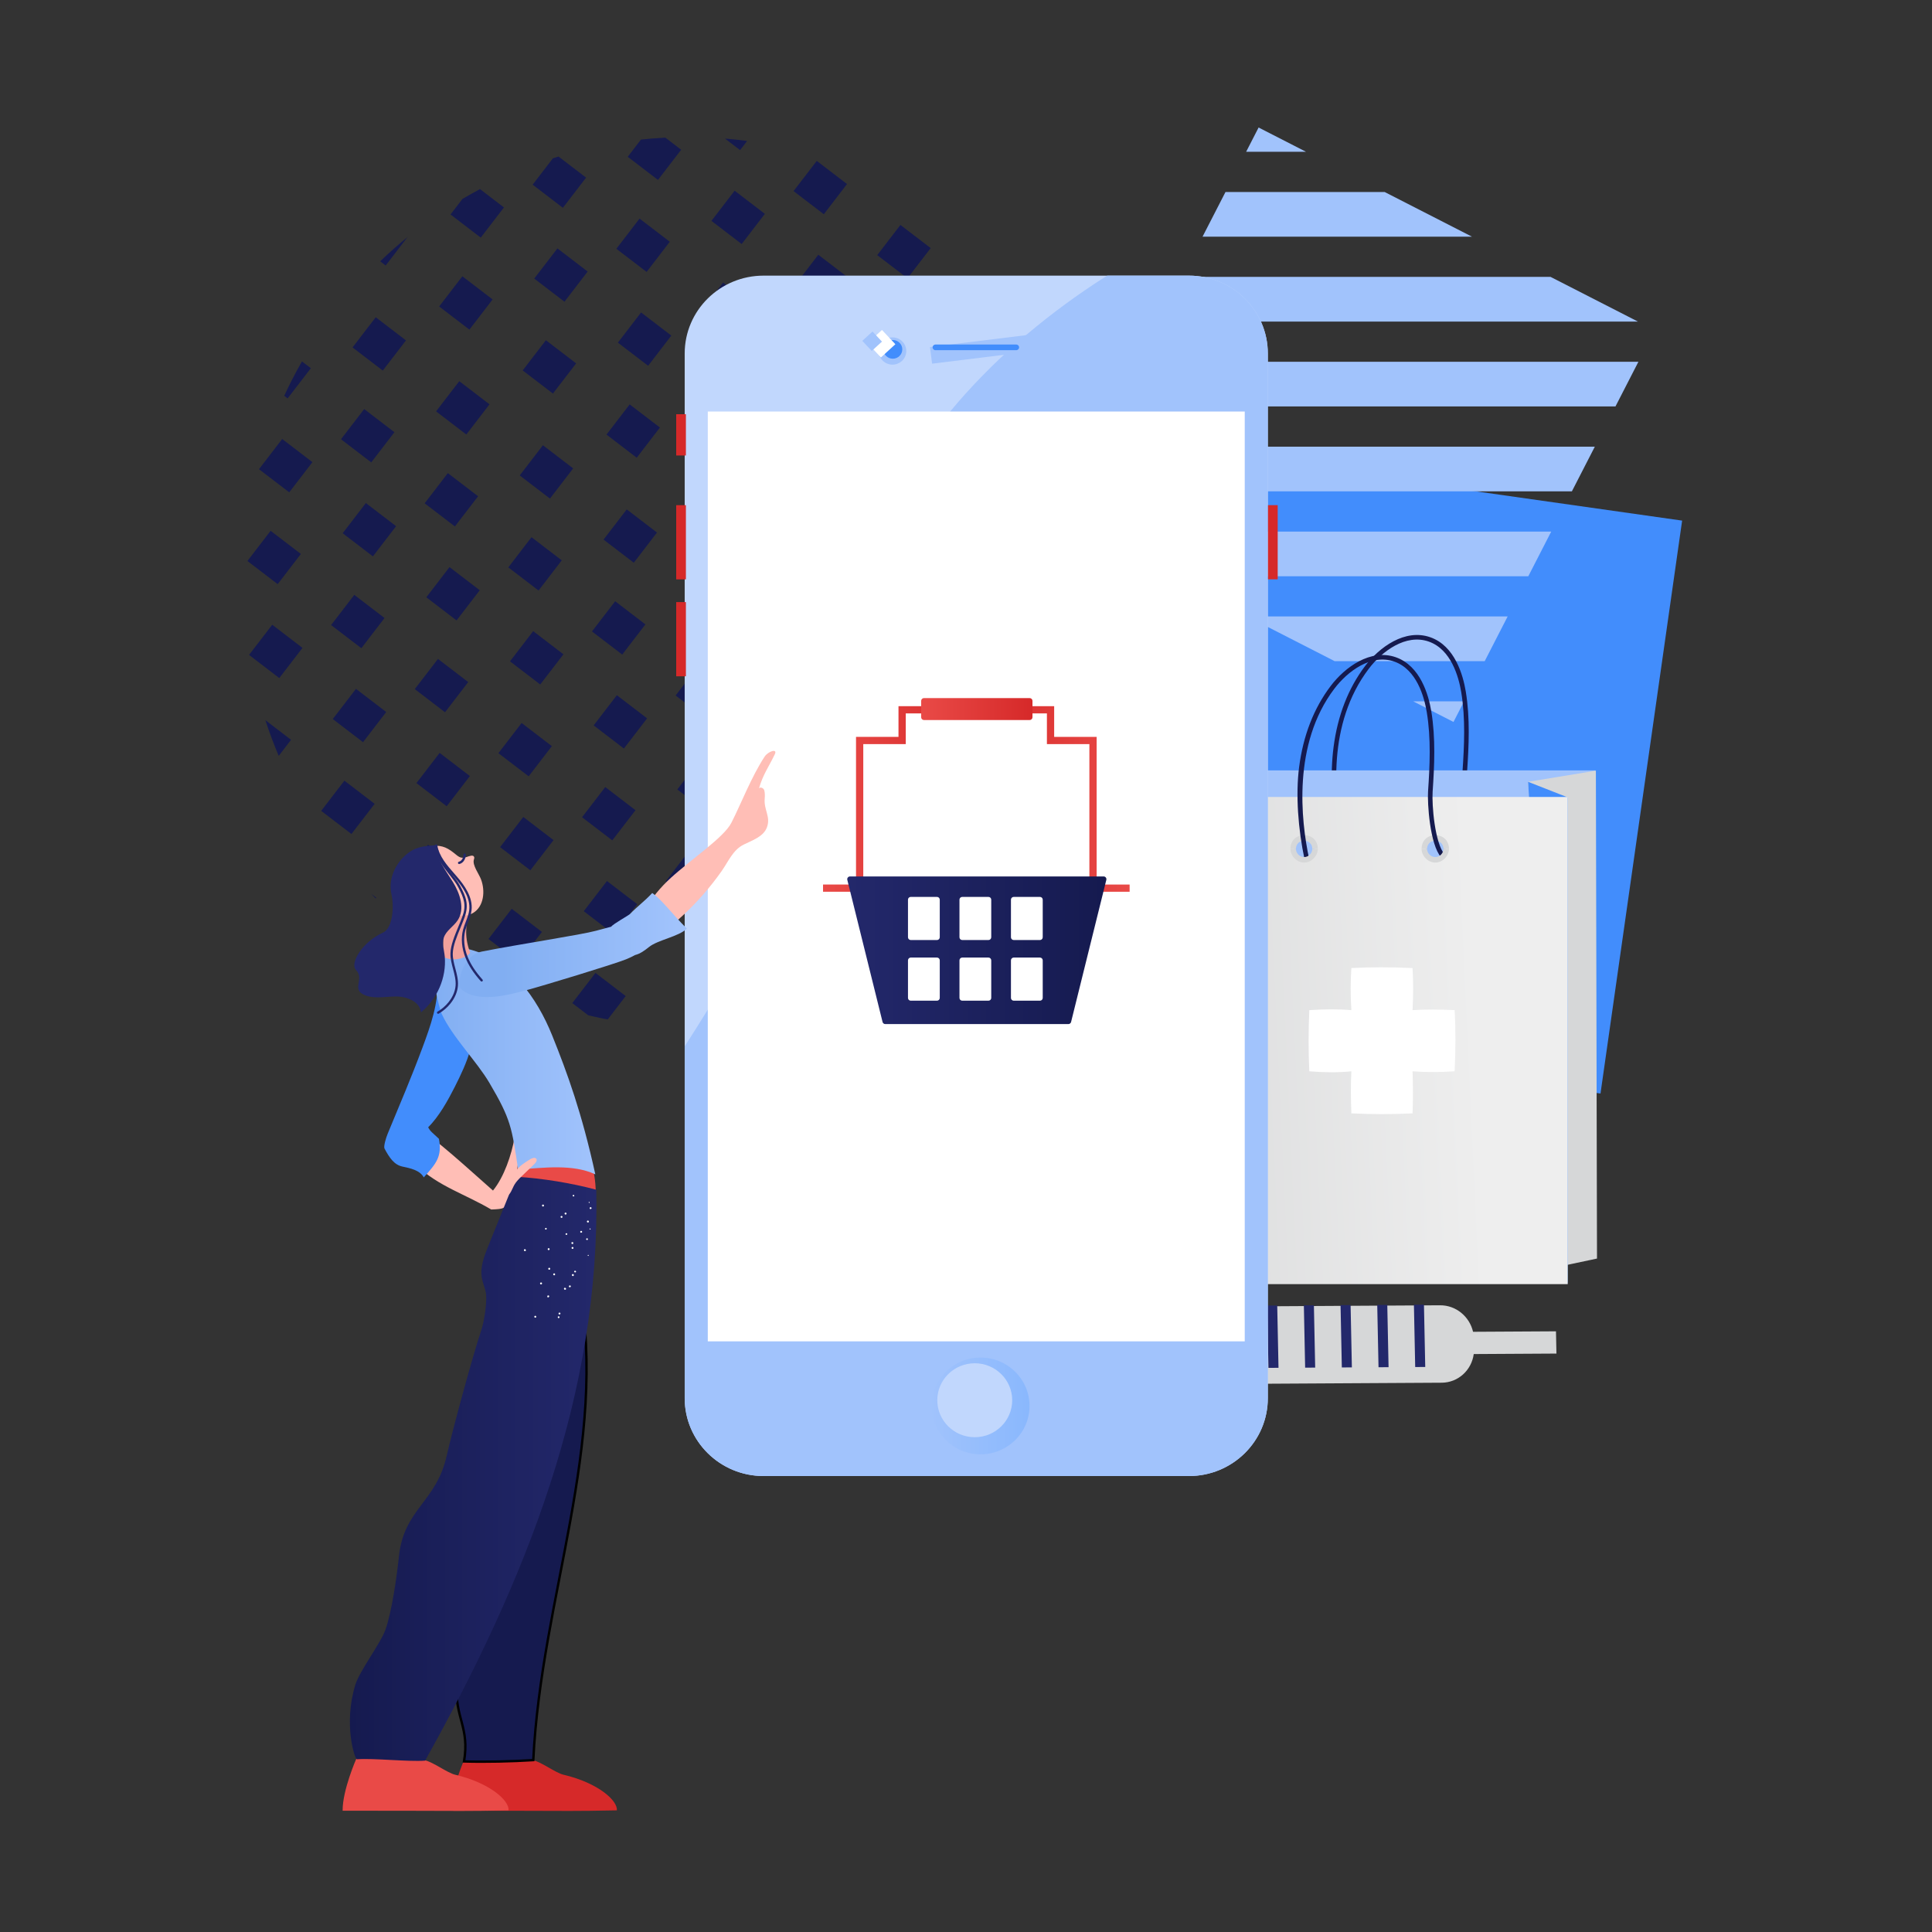 <?xml version="1.0" encoding="UTF-8"?><svg version="1.1" xmlns="http://www.w3.org/2000/svg" xmlns:xlink="http://www.w3.org/1999/xlink" viewBox="0 0 1500 1500" width="1500" height="1500" x="0px" y="0px">
              
              <rect x="0" y="0" width="1500" height="1500" fill="#333333" stroke="none"/>
              
              <!-- ITEM 0 -->
<g>
    <defs>
        
        <clipPath id="clip-path-id-viewbox-item-0">
            <rect x="0.0" y="0.0" width="300.0" height="202.0"/>
        </clipPath>
    </defs>
    <g transform="translate(1306.0 99.0) rotate(0.0 -557.0 375.0) scale(-3.713 3.713)">
        <g clip-path="url(#clip-path-id-viewbox-item-0)" transform="translate(-0.0 -0.0)">

<g>
	<path fill="#151A4F" d="M299.664,110.28l-0.043-0.055c-0.005,0.035-0.013,0.067-0.018,0.099L299.664,110.28z"/>
	<path fill="#151A4F" d="M273.174,161.199c0.323-0.319,0.643-0.639,0.961-0.961l-1.069,0.82L273.174,161.199z"/>
	<path fill="#151A4F" d="M255.571,174.451l0.215,0.279c2.29-1.378,4.499-2.864,6.646-4.421l-0.537-0.698L255.571,174.451z"/>
	<path fill="#151A4F" d="M293.455,131.391c1.041-2.44,1.963-4.937,2.794-7.469l-5.372,4.113L293.455,131.391z"/>
	<polygon fill="#151A4F" points="278.249,147.729 273.399,141.416 279.724,136.577 284.574,142.889  "/>
	<polygon fill="#151A4F" points="260.757,161.123 255.907,154.81 262.232,149.971 267.082,156.283  "/>
	<polygon fill="#151A4F" points="243.265,174.519 238.415,168.207 244.74,163.367 249.59,169.68  "/>
	<path fill="#151A4F" d="M228.752,185.629l3.322-2.543l-4.85-6.311l-6.322,4.841l3.747,4.876c0.326-0.061,0.649-0.103,0.976-0.165   C226.677,186.118,227.714,185.869,228.752,185.629z"/>
	<path fill="#151A4F" d="M288.489,108.811l4.85,6.311l6.263-4.795c0.005-0.033,0.013-0.067,0.018-0.099l-4.807-6.257   L288.489,108.811z"/>
	<polygon fill="#151A4F" points="277.304,117.377 282.154,123.69 275.829,128.529 270.979,122.217  "/>
	<polygon fill="#151A4F" points="259.808,130.771 264.658,137.083 258.333,141.923 253.483,135.61  "/>
	<polygon fill="#151A4F" points="242.315,144.166 247.165,150.478 240.84,155.318 235.99,149.005  "/>
	<polygon fill="#151A4F" points="224.821,157.559 229.671,163.871 223.347,168.71 218.496,162.398  "/>
	<polygon fill="#151A4F" points="293.675,95.482 288.825,89.169 295.15,84.33 300,90.643  "/>
	<polygon fill="#151A4F" points="276.179,108.877 271.329,102.565 277.654,97.726 282.504,104.038  "/>
	<polygon fill="#151A4F" points="258.682,122.271 253.831,115.959 260.156,111.12 265.006,117.432  "/>
	<polygon fill="#151A4F" points="241.192,135.667 236.342,129.355 242.666,124.515 247.517,130.828  "/>
	<polygon fill="#151A4F" points="223.703,149.062 218.853,142.75 225.177,137.911 230.028,144.223  "/>
	<polygon fill="#151A4F" points="206.209,162.458 201.358,156.146 207.683,151.306 212.534,157.619  "/>
	<polygon fill="#151A4F" points="292.732,65.133 297.582,71.446 291.257,76.285 286.407,69.973  "/>
	<polygon fill="#151A4F" points="275.236,78.525 280.086,84.838 273.761,89.677 268.911,83.364  "/>
	<polygon fill="#151A4F" points="257.744,91.92 262.594,98.232 256.27,103.071 251.419,96.759  "/>
	<polygon fill="#151A4F" points="240.247,105.312 245.097,111.624 238.772,116.464 233.922,110.151  "/>
	<polygon fill="#151A4F" points="222.752,118.707 227.602,125.02 221.278,129.859 216.427,123.547  "/>
	<polygon fill="#151A4F" points="205.259,132.101 210.109,138.413 203.785,143.253 198.934,136.94  "/>
	<path fill="#151A4F" d="M291.591,56.644l0.712-0.546c-1.134-2.463-2.374-4.858-3.707-7.188l-1.858,1.422L291.591,56.644z"/>
	<polygon fill="#151A4F" points="274.111,70.024 269.26,63.712 275.585,58.872 280.435,65.185  "/>
	<polygon fill="#151A4F" points="256.616,83.419 251.766,77.107 258.091,72.267 262.941,78.58  "/>
	<polygon fill="#151A4F" points="239.123,96.816 234.273,90.504 240.598,85.664 245.448,91.977  "/>
	<polygon fill="#151A4F" points="221.63,110.211 216.78,103.899 223.104,99.06 227.955,105.372  "/>
	<polygon fill="#151A4F" points="204.138,123.605 199.287,117.293 205.612,112.454 210.462,118.766  "/>
	<polygon fill="#151A4F" points="186.645,137.001 181.795,130.689 188.119,125.849 192.97,132.162  "/>
	<polygon fill="#151A4F" points="273.171,39.674 278.021,45.986 271.696,50.826 266.846,44.513  "/>
	<polygon fill="#151A4F" points="254.229,64.194 249.379,57.881 255.704,53.042 260.554,59.354  "/>
	<polygon fill="#151A4F" points="236.739,77.591 231.888,71.279 238.213,66.439 243.064,72.752  "/>
	<polygon fill="#151A4F" points="220.685,79.853 225.535,86.166 219.21,91.005 214.36,84.693  "/>
	<polygon fill="#151A4F" points="203.192,93.249 208.042,99.562 201.718,104.401 196.867,98.088  "/>
	<polygon fill="#151A4F" points="185.697,106.641 190.547,112.954 184.222,117.793 179.372,111.481  "/>
	<path fill="#151A4F" d="M272.239,27.977c-1.841-1.764-3.738-3.461-5.714-5.066l4.566,5.942L272.239,27.977z"/>
	<polygon fill="#151A4F" points="255.057,31.109 259.907,37.422 253.583,42.261 248.732,35.949  "/>
	<polygon fill="#151A4F" points="236.118,55.632 231.267,49.32 237.592,44.48 242.442,50.793  "/>
	<polygon fill="#151A4F" points="220.071,57.897 224.921,64.209 218.597,69.048 213.746,62.736  "/>
	<polygon fill="#151A4F" points="202.577,71.291 207.427,77.604 201.103,82.443 196.252,76.131  "/>
	<polygon fill="#151A4F" points="185.084,84.684 189.934,90.996 183.609,95.836 178.759,89.523  "/>
	<polygon fill="#151A4F" points="166.146,109.213 161.295,102.901 167.62,98.062 172.471,104.374  "/>
	<path fill="#151A4F" d="M251.212,23.024l6.322-4.841l-2.492-3.243c-1.209-0.713-2.432-1.403-3.673-2.061l-5.007,3.835   L251.212,23.024z"/>
	<polygon fill="#151A4F" points="235.179,25.277 240.03,31.589 233.705,36.428 228.855,30.116  "/>
	<polygon fill="#151A4F" points="217.685,38.67 222.535,44.983 216.21,49.822 211.36,43.51  "/>
	<polygon fill="#151A4F" points="200.191,52.065 205.041,58.377 198.716,63.217 193.866,56.904  "/>
	<polygon fill="#151A4F" points="182.697,65.459 187.547,71.771 181.222,76.61 176.372,70.298  "/>
	<polygon fill="#151A4F" points="165.202,78.852 170.052,85.164 163.727,90.004 158.877,83.691  "/>
	<path fill="#151A4F" d="M234.037,16.792l6.322-4.841l-4.233-5.509c-0.394-0.126-0.784-0.253-1.18-0.373l-5.761,4.41L234.037,16.792   z"/>
	<polygon fill="#151A4F" points="218.005,19.046 222.855,25.358 216.53,30.198 211.68,23.885  "/>
	<polygon fill="#151A4F" points="199.063,43.571 194.213,37.258 200.537,32.419 205.388,38.732  "/>
	<polygon fill="#151A4F" points="181.569,56.965 176.718,50.653 183.043,45.814 187.894,52.126  "/>
	<polygon fill="#151A4F" points="164.078,70.363 159.228,64.051 165.553,59.211 170.403,65.524  "/>
	<polygon fill="#151A4F" points="146.583,83.758 141.732,77.445 148.057,72.606 152.908,78.919  "/>
	<path fill="#151A4F" d="M214.155,10.961l6.322-4.841l-2.768-3.602c-1.69-0.183-3.392-0.307-5.101-0.398l-3.305,2.53L214.155,10.961   z"/>
	<polygon fill="#151A4F" points="198.125,13.212 202.975,19.524 196.651,24.364 191.8,18.051  "/>
	<polygon fill="#151A4F" points="180.629,26.606 185.48,32.919 179.155,37.758 174.304,31.446  "/>
	<polygon fill="#151A4F" points="163.137,40 167.987,46.312 161.662,51.151 156.812,44.839  "/>
	<polygon fill="#151A4F" points="145.641,53.392 150.492,59.705 144.167,64.544 139.316,58.232  "/>
	<path fill="#151A4F" d="M200.136,2.314c-1.541,0.126-3.083,0.293-4.628,0.497l1.474,1.919L200.136,2.314z"/>
	<polygon fill="#151A4F" points="180.949,6.981 185.799,13.293 179.474,18.133 174.624,11.82  "/>
	<polygon fill="#151A4F" points="163.455,20.374 168.306,26.686 161.981,31.526 157.13,25.213  "/>
	<polygon fill="#151A4F" points="145.959,33.767 150.81,40.08 144.485,44.919 139.634,38.607  "/>
	<path fill="#151A4F" d="M133.329,53.467l-4.851-6.313l-1.293,0.989c-1.169,1.998-2.272,4.032-3.292,6.114l3.111,4.05   L133.329,53.467z"/>
</g>
<polygon fill="#428DFC" points="129.951,185.974 17.069,202 0,82.198 112.883,66.172 "/>
<g>
	<polygon fill="#A1C3FC" points="88.562,0 78.641,5.077 91.167,5.077  "/>
	<polygon fill="#A1C3FC" points="43.943,22.827 100.281,22.827 95.484,13.485 62.204,13.485  "/>
	<polygon fill="#A1C3FC" points="9.244,40.578 109.395,40.578 104.597,31.236 27.507,31.236  "/>
	<polygon fill="#A1C3FC" points="13.94,58.329 118.508,58.329 113.712,48.986 9.143,48.986  "/>
	<polygon fill="#A1C3FC" points="23.053,76.08 127.622,76.08 122.826,66.738 18.256,66.738  "/>
	<polygon fill="#A1C3FC" points="32.166,93.833 107.365,93.833 125.627,84.488 27.369,84.488  "/>
	<polygon fill="#A1C3FC" points="41.28,111.583 72.666,111.583 90.928,102.24 36.484,102.24  "/>
	<polygon fill="#A1C3FC" points="47.809,124.3 56.231,119.991 45.597,119.991  "/>
</g>

        </g>
    </g>
</g>

<!-- ITEM 1 -->
<g>
    <defs>
        
        <clipPath id="clip-path-id-viewbox-item-1">
            <rect x="-387.018" y="16.148" width="40.261" height="17.716"/>
        </clipPath>
    </defs>
    <g transform="translate(886.0 967.0) rotate(339.562 156.5 70.5) scale(7.774 7.959)">
        <g clip-path="url(#clip-path-id-viewbox-item-1)" transform="translate(387.018 -16.148)">

<g>
	<g>
		<g>
			<path fill="#D6D7D8" d="M-346.757,31.814l-7.777-2.781c0.201-1.513-0.669-3.012-2.164-3.547l-25.574-9.144     c-1.72-0.615-3.614,0.281-4.229,2.001l-0.323,0.902c-0.615,1.72,0.281,3.613,2.001,4.229l25.574,9.144     c1.552,0.555,3.235-0.127,4.003-1.527l7.755,2.773L-346.757,31.814z"/>
		</g>
	</g>
	<g>
		
			<rect x="-381.013" y="17.162" transform="matrix(-0.942 -0.337 0.337 -0.942 -745.577 -88.998)" fill="#23286B" width="1" height="6.094"/>
	</g>
	<g>
		
			<rect x="-377.57" y="18.393" transform="matrix(-0.942 -0.337 0.337 -0.942 -739.307 -85.448)" fill="#23286B" width="1" height="6.093"/>
	</g>
	<g>
		
			<rect x="-374.127" y="19.624" transform="matrix(-0.942 -0.337 0.337 -0.942 -733.038 -81.897)" fill="#23286B" width="1" height="6.094"/>
	</g>
	<g>
		
			<rect x="-370.685" y="20.855" transform="matrix(-0.942 -0.337 0.337 -0.942 -726.771 -78.347)" fill="#23286B" width="1" height="6.094"/>
	</g>
	<g>
		
			<rect x="-367.242" y="22.086" transform="matrix(-0.942 -0.337 0.337 -0.942 -720.501 -74.797)" fill="#23286B" width="1" height="6.093"/>
	</g>
	<g>
		
			<rect x="-363.799" y="23.317" transform="matrix(-0.942 -0.337 0.337 -0.942 -714.232 -71.246)" fill="#23286B" width="1" height="6.094"/>
	</g>
	<g>
		
			<rect x="-360.357" y="24.548" transform="matrix(-0.942 -0.337 0.337 -0.942 -707.965 -67.696)" fill="#23286B" width="1" height="6.094"/>
	</g>
</g>

        </g>
    </g>
</g>

<!-- ITEM 2 -->
<g>
    <defs>
        
        <clipPath id="clip-path-id-viewbox-item-2">
            <rect x="0.0" y="0.0" width="263.0" height="400.0"/>
        </clipPath>
    </defs>
    <g transform="translate(908.0 493.0) rotate(0.0 166.0 252.0) scale(1.262 1.26)">
        <g clip-path="url(#clip-path-id-viewbox-item-2)" transform="translate(-0.0 -0.0)">

<g>
	<path fill="#151A4F" d="M188.316,124.722c-7.009-8.022-8.53-33.622-8.054-40.657c1.068-15.804,1.887-32.591-0.783-48.807   c-1.578-9.586-6.275-26.387-19.998-31.201c-14.13-4.955-28.704,5.934-36.894,16.765c-25.732,34.031-21.115,78.785-16.073,102.432   l-2.758,0.59c-4.027-18.888-5.005-37.806-2.829-54.71c2.508-19.472,9.039-36.301,19.411-50.018   c8.764-11.587,24.519-23.182,40.076-17.725c15.098,5.296,20.169,23.204,21.849,33.407c2.719,16.514,1.893,33.488,0.814,49.458   c-0.549,8.129,1.351,31.725,7.363,38.606L188.316,124.722z"/>
</g>
<path fill="#A1C3FC" d="M17.118,83.427v300.574h244.976V83.427H17.118z M99.8,120.927c-3.373,0-6.107-2.742-6.107-6.124  s2.734-6.124,6.107-6.124s6.108,2.742,6.108,6.124S103.173,120.927,99.8,120.927z M180.388,120.927  c-3.373,0-6.107-2.742-6.107-6.124s2.734-6.124,6.107-6.124c3.373,0,6.107,2.742,6.107,6.124S183.761,120.927,180.388,120.927z"/>
<polygon fill="#D6D7D8" points="14.782,380.135 31.421,388.125 40.083,88.411 17.253,83.601 "/>
<polygon fill="#D6D7D8" points="238.726,389.381 263,384.244 262.316,83.617 220.605,90.465 "/>
<polygon fill="#428DFC" points="0.422,399.995 33.245,383.103 40.083,88.411 0.422,100.053 "/>
<polygon fill="#428DFC" points="244.967,399.995 235.943,351.602 220.605,90.465 244.967,100.053 "/>
<linearGradient id="SVGID_1_-i2" gradientUnits="userSpaceOnUse" x1="4899.544" y1="4959.156" x2="1687.397" y2="5107.623" gradientTransform="matrix(0.076 0 0 0.076 -183.836 -131.081)">
	<stop offset="0" style="stop-color:#EEEEEE"/>
	<stop offset="1" style="stop-color:#D6D7D8"/>
</linearGradient>
<path fill="url(#SVGID_1_-i2)" d="M0,99.808v300.192h244.976V99.808H0z M83.037,137.548c-3.377,0-6.115-2.742-6.115-6.124  s2.738-6.124,6.115-6.124s6.115,2.742,6.115,6.124C89.153,134.806,86.415,137.548,83.037,137.548z M163.726,137.548  c-3.377,0-6.115-2.742-6.115-6.124s2.738-6.124,6.115-6.124c3.377,0,6.115,2.742,6.115,6.124S167.103,137.548,163.726,137.548z"/>
<g>
	<path fill="#D6D7D8" d="M91.235,131.808H87.85c0-3.048-2.257-5.039-5.032-5.039c-2.774,0-5.031,1.991-5.031,5.039h-3.385   c0-5.334,3.775-8.429,8.417-8.429C87.46,123.379,91.235,126.475,91.235,131.808z"/>
</g>
<g>
	<path fill="#D6D7D8" d="M171.924,131.808h-3.385c0-3.048-2.257-5.039-5.031-5.039c-2.774,0-5.032,1.991-5.032,5.039h-3.385   c0-5.334,3.775-8.429,8.417-8.429C168.148,123.379,171.924,126.475,171.924,131.808z"/>
</g>
<g>
	<path fill="#151A4F" d="M167.118,137.048c-7.009-8.022-8.53-33.622-8.054-40.658c1.067-15.805,1.886-32.593-0.783-48.807   c-1.579-9.586-6.276-26.387-19.999-31.201c-14.126-4.954-28.704,5.933-36.893,16.765C75.657,67.178,80.838,114.192,85.88,137.84   l-2.758,0.59c-4.027-18.888-5.57-40.067-3.392-56.97c2.508-19.472,9.039-36.301,19.411-50.018   c8.763-11.588,24.515-23.182,40.075-17.725c15.097,5.296,20.169,23.204,21.849,33.407c2.718,16.513,1.892,33.487,0.814,49.457   c-0.549,8.13,1.351,31.725,7.362,38.607L167.118,137.048z"/>
</g>
<g>
	<path fill="#D6D7D8" d="M82.82,140.237c-4.641,0-8.417-4.238-8.417-8.429h3.385c0,2.666,2.257,5.039,5.032,5.039   c2.774,0,5.031-2.373,5.031-5.039h3.385C91.235,135.999,87.46,140.237,82.82,140.237z"/>
</g>
<g>
	<path fill="#D6D7D8" d="M163.507,140.237c-4.641,0-8.417-4.238-8.417-8.429h3.385c0,2.666,2.257,5.039,5.032,5.039   c2.774,0,5.031-2.373,5.031-5.039h3.385C171.924,135.999,168.148,140.237,163.507,140.237z"/>
</g>

        </g>
    </g>
</g>

<!-- ITEM 3 -->
<g>
    <defs>
        
        <clipPath id="clip-path-id-viewbox-item-3">
            <rect x="0.0" y="0.0" width="200.0" height="400.0"/>
        </clipPath>
    </defs>
    <g transform="translate(525.0 214.0) rotate(0.0 233.5 466.0) scale(2.335 2.33)">
        <g clip-path="url(#clip-path-id-viewbox-item-3)" transform="translate(-0.0 -0.0)">

<path fill="#C1D7FD" d="M170.483,400H29.06c-14.49,0-26.237-11.621-26.237-25.953V25.954c0-14.334,11.746-25.953,26.237-25.953  h141.422c14.49,0,26.237,11.62,26.237,25.953v348.094C196.72,388.38,184.972,400,170.483,400z"/>
<ellipse fill="#A1C3FC" cx="71.914" cy="25.119" rx="4.591" ry="4.541"/>
<path fill="#A1C3FC" d="M170.483,0h-27.148c-1.392,0.857-2.761,1.736-4.101,2.624c-35.569,23.556-66.161,56.908-78.064,97.58  c-4.799,16.394-6.46,33.511-10.109,50.193c-8.351,38.196-26.96,73.455-48.236,106.401v117.248c0,14.334,11.746,25.953,26.237,25.953  h141.422c14.49,0,26.237-11.621,26.237-25.953V25.954C196.72,11.62,184.972,0,170.483,0z"/>
<linearGradient id="SVGID_1_-i3" gradientUnits="userSpaceOnUse" x1="2826.748" y1="-3296.242" x2="3018.223" y2="-3296.242" gradientTransform="matrix(0.17 0 0 -0.17 -396.219 -184.383)">
	<stop offset="0" style="stop-color:#A1C3FC"/>
	<stop offset="1" style="stop-color:#8AB8FD"/>
</linearGradient>
<ellipse fill="url(#SVGID_1_-i3)" cx="101.188" cy="376.637" rx="16.295" ry="16.118"/>
<polygon fill="#A1C3FC" points="84.382,23.78 117.041,19.749 117.742,25.305 85.082,29.335 "/>
<rect x="10.503" y="45.282" fill="#FFFFFF" width="178.538" height="309.834"/>
<ellipse fill="#C1D7FD" cx="99.268" cy="374.738" rx="12.454" ry="12.32"/>
<g>
	<path fill="#428DFC" d="M113.05,24.848H86.213c-0.531,0-0.96-0.425-0.96-0.949c0-0.524,0.429-0.949,0.96-0.949h26.837   c0.531,0,0.96,0.425,0.96,0.949C114.01,24.423,113.58,24.848,113.05,24.848z"/>
</g>
<ellipse fill="#428DFC" cx="72.028" cy="24.567" rx="3.15" ry="3.116"/>
<rect x="0" y="46.176" fill="#D62929" width="3.225" height="13.757"/>
<rect x="0" y="76.483" fill="#D62929" width="3.225" height="24.725"/>
<rect x="196.775" y="76.483" fill="#D62929" width="3.225" height="24.725"/>
<rect x="0" y="108.783" fill="#D62929" width="3.225" height="24.725"/>
<polygon fill="#FFFFFF" points="68.426,18.107 72.874,22.86 68.069,27.261 63.621,22.508 "/>
<polygon fill="#A1C3FC" points="65.274,18.622 68.419,21.982 65.022,25.093 61.877,21.733 "/>

        </g>
    </g>
</g>

<!-- ITEM 4 -->
<g>
    <defs>
        
        <clipPath id="clip-path-id-viewbox-item-4">
            <rect x="0.0" y="0.0" width="220.0" height="235.0"/>
        </clipPath>
    </defs>
    <g transform="translate(639.0 542.0) rotate(0.0 119.0 126.5) scale(1.082 1.077)">
        <g clip-path="url(#clip-path-id-viewbox-item-4)" transform="translate(-0.0 -0.0)">

<g>
	
		<linearGradient id="SVGID_1_-i4" gradientUnits="userSpaceOnUse" x1="-4640.587" y1="72.713" x2="-4526.033" y2="72.713" gradientTransform="matrix(-1 0 0 1 -4420.587 0)">
		<stop offset="0" style="stop-color:#E94A47"/>
		<stop offset="1" style="stop-color:#D62929"/>
	</linearGradient>
	<polygon fill="url(#SVGID_1_-i4)" points="220,139.598 191.123,139.598 191.123,33.164 160.646,33.164 160.646,11.034 105.446,11.034    105.446,5.828 165.851,5.828 165.851,27.958 196.328,27.958 196.328,134.393 220,134.393  "/>
</g>
<g>
	<linearGradient id="SVGID_2_-i4" gradientUnits="userSpaceOnUse" x1="0" y1="72.713" x2="114.555" y2="72.713">
		<stop offset="0" style="stop-color:#E94A47"/>
		<stop offset="1" style="stop-color:#D62929"/>
	</linearGradient>
	<polygon fill="url(#SVGID_2_-i4)" points="28.877,139.598 0,139.598 0,134.393 23.671,134.393 23.671,27.958 54.148,27.958    54.148,5.828 114.555,5.828 114.555,11.034 59.354,11.034 59.354,33.164 28.877,33.164  "/>
</g>
<linearGradient id="SVGID_3_-i4" gradientUnits="userSpaceOnUse" x1="17.368" y1="181.782" x2="203.333" y2="181.782">
	<stop offset="0" style="stop-color:#23286B"/>
	<stop offset="1" style="stop-color:#151A4F"/>
</linearGradient>
<path fill="url(#SVGID_3_-i4)" d="M17.427,131.044l25.287,102.435c0.22,0.893,1.022,1.521,1.942,1.521h131.39  c0.92,0,1.721-0.628,1.942-1.521l25.287-102.435c0.311-1.261-0.643-2.479-1.942-2.479H19.369  C18.07,128.565,17.116,129.783,17.427,131.044z M81.759,218.139H62.956c-1.105,0-2-0.895-2-2v-27.094c0-1.105,0.895-2,2-2h18.804  c1.105,0,2,0.895,2,2v27.094C83.759,217.243,82.864,218.139,81.759,218.139z M81.759,174.413H62.956c-1.105,0-2-0.895-2-2v-27.094  c0-1.105,0.895-2,2-2h18.804c1.105,0,2,0.895,2,2v27.094C83.759,173.517,82.864,174.413,81.759,174.413z M118.701,218.139H99.898  c-1.105,0-2-0.895-2-2v-27.094c0-1.105,0.895-2,2-2h18.804c1.105,0,2,0.895,2,2v27.094  C120.701,217.243,119.806,218.139,118.701,218.139z M118.701,174.413H99.898c-1.105,0-2-0.895-2-2v-27.094c0-1.105,0.895-2,2-2  h18.804c1.105,0,2,0.895,2,2v27.094C120.701,173.517,119.806,174.413,118.701,174.413z M155.644,218.139H136.84  c-1.105,0-2-0.895-2-2v-27.094c0-1.105,0.895-2,2-2h18.804c1.105,0,2,0.895,2,2v27.094  C157.644,217.243,156.748,218.139,155.644,218.139z M155.644,174.413H136.84c-1.105,0-2-0.895-2-2v-27.094c0-1.105,0.895-2,2-2  h18.804c1.105,0,2,0.895,2,2v27.094C157.644,173.517,156.748,174.413,155.644,174.413z"/>
<linearGradient id="SVGID_4_-i4" gradientUnits="userSpaceOnUse" x1="70.414" y1="7.904" x2="150.287" y2="7.904">
	<stop offset="0" style="stop-color:#E94A47"/>
	<stop offset="1" style="stop-color:#D62929"/>
</linearGradient>
<path fill="url(#SVGID_4_-i4)" d="M148.287,15.807H72.414c-1.105,0-2-0.895-2-2V2c0-1.105,0.895-2,2-2h75.873c1.105,0,2,0.895,2,2  v11.807C150.287,14.912,149.391,15.807,148.287,15.807z"/>

        </g>
    </g>
</g>

<!-- ITEM 5 -->
<g>
    <defs>
        
        <clipPath id="clip-path-id-viewbox-item-5">
            <rect x="0.0" y="0.0" width="204.0" height="500.0"/>
        </clipPath>
    </defs>
    <g transform="translate(602.0 583.0) rotate(0.0 -168.0 411.5) scale(-1.647 1.646)">
        <g clip-path="url(#clip-path-id-viewbox-item-5)" transform="translate(-0.0 -0.0)">

<path fill="#FFBEB6" d="M25.377,56.755C35.908,71.692,49.54,84.43,65.155,93.924c2.137-12.879-6.221-25.209-15.856-34.017  S24.25,40.801,20.753,33.924c-4.75-9.341-9.39-21.596-15.652-31.183C3.415,0.16-1.079-1.267,0.238,1.519  C2.98,7.315,5.865,11.125,7.712,17.65c-0.7-0.815-2.154-0.096-2.473,0.93c-0.32,1.026-0.33,2.735-0.221,3.804  c0.546,5.382-2.916,8.56-1.049,13.639c1.622,4.412,6.743,6.078,10.957,8.16C20.016,46.698,22.105,52.113,25.377,56.755z"/>
<path fill="#E94A47" d="M86.069,196.836c1.209-4.873,3.28-9.482,5.34-14.06c1.011-2.247,2.022-4.493,3.033-6.74  c0.357-0.794,0.739-1.621,1.427-2.153c0.601-0.466,1.368-0.653,2.115-0.801c8.385-1.669,17.406,0.125,24.516,4.873  c-2.397,13.223-1.146,27.088,3.578,39.668c-12.689,5.391-26.335,8.52-40.107,9.194C84.803,216.835,83.648,206.593,86.069,196.836z"/>
<path fill="#D62929" d="M114.131,476.141c7.653-1.465,32.321-0.828,32.321-0.828s6.562,14.821,6.485,24.58  c-11.414,0.015-22.827,0.031-34.242,0.046c-19.182,0.026-23.72,0.206-43.974-0.206c-0.431-4.553,8.65-12.915,25.208-16.821  C103.587,482.049,110.437,476.846,114.131,476.141z"/>
<path fill="#151A4F" stroke="#000000" stroke-width="1.116" stroke-miterlimit="10" d="M116.785,289.32  c-3.337-14.414-6.841-29.208-15.441-41.447c-0.897-1.276-2.014-2.621-3.599-2.849c-3.068-0.441-4.748,3.286-5.274,6.222  c-13.771,76.891,17.81,146.858,21.656,224.792c10.019,0.621,22.623,0.931,32.643,0.621c-2.731-16.146,4.315-20.288,3.556-36.63  c-0.692-14.888-6.278-20.215-7.434-35.077c-1.225-15.787,4.225-20.557,0.645-36.009C139.271,350.507,121.053,307.755,116.785,289.32  z"/>
<path fill="#FFBEB6" d="M169.071,195.633c-10.508,9.877-22.702,13.354-35.121,20.686c-6.384-0.219-5.534-0.681-8.188-2.586  c-3.303-2.37-2.688-6.612-3.318-10.63c-1.086-6.921-2.129-14.247,0.5-20.741c1.451,8.217,4.911,18.539,10.172,25.016  c12.332-10.817,25.498-23.307,39.149-32.404c0.188,6.478,0.376,12.957,0.563,19.435  C171.952,193.886,169.949,196.156,169.071,195.633z"/>
<path fill="#E94A47" d="M165.194,476.141c7.653-1.465,32.321-0.828,32.321-0.828s6.562,14.821,6.485,24.58  c-11.414,0.015-22.827,0.031-34.242,0.046c-19.182,0.026-23.72,0.206-43.974-0.206c-0.431-4.553,8.65-12.915,25.208-16.821  C154.65,482.049,161.5,476.846,165.194,476.141z"/>
<path fill="#428DFC" d="M163.668,177.518c-5.091-5.022-9.331-12.697-12.557-19.079c-5.656-11.187-11.449-23.954-7.344-35.798  c2.429-7.008,8.379-12.695,15.49-14.803c-0.531,11.033,3.253,21.771,7.108,32.124c5.477,14.707,10.442,26.18,16.425,40.687  c0.756,1.833,2,5.93,1.465,6.929c-2.318,4.347-4.559,7.644-8.38,8.471c-3.821,0.826-8.24,1.691-10.12,5.121  c-5.732-6.409-8.751-9.741-7.152-18.189C161.674,180.019,162.677,179.546,163.668,177.518z"/>
<linearGradient id="SVGID_1_-i5" gradientUnits="userSpaceOnUse" x1="1455.289" y1="1616.83" x2="1905.532" y2="1616.83" gradientTransform="matrix(0.171 0 0 0.171 -163.251 -129.309)">
	<stop offset="0" style="stop-color:#A1C3FC"/>
	<stop offset="1" style="stop-color:#81AEF2"/>
</linearGradient>
<path fill="url(#SVGID_1_-i5)" d="M157.207,124.226c-5.037,10.835-16.307,22.038-22.379,32.328  c-10.19,17.267-10.574,21.083-13.564,40.908c-12.141-0.852-25.787-2.678-36.388,2.269c6.361-28.979,13.148-47.643,20.36-65.561  s19.861-35.46,38.523-40.436c6.638-1.77,15.554-0.612,17.672,5.925C162.575,103.191,158.772,120.859,157.207,124.226z"/>
<path fill="#F2A19C" d="M143.862,95.165c2.908,4.04,11.473,3.879,13.251,1.293c-1.339-8.999,0.168-16.136,3.413-24.636  c-5.181,2.151-10.704,3.471-16.297,3.894C146.278,82.36,146.379,88.683,143.862,95.165z"/>
<path fill="#FFBEB6" d="M142.157,51.414c0.691,2.504-2.407,6.626-3.346,9.05c-2.153,5.552-1.421,12.961,3.709,15.985  c4.785,2.821,10.958,0.597,15.601-2.453c3.921-2.577,7.524-5.787,9.895-9.837c2.371-4.049,3.411-9.014,2.142-13.532  c-0.691-2.461-2.981-5.1-5.358-4.158c0.125-0.606-1.994-0.798-1.871-1.403c-4.738-0.846-7.572,0.025-11.339,3.021  c-2.31,1.836-3.139,2.882-5.953,1.989c-1.316-0.419-3.252-1.302-3.652,0.02C141.857,50.527,142.039,50.981,142.157,51.414z"/>
<path fill="#23286B" d="M174.603,49.393c-4.741-4.241-8.241-4.351-14.573-4.963c-0.191,6.441-4.576,11.853-7.964,17.335  s-5.856,12.752-2.306,18.13c1.944,2.945,5.463,4.853,6.548,8.211c0.926,2.867-0.201,5.943-0.459,8.946  c-0.847,9.894,3.556,19.969,11.225,26.277c0.497-5.196,6.852-7.582,12.071-7.496c5.218,0.086,10.818,1.368,15.401-1.128  c4.852-2.641-0.77-7.387,3.113-11.316c3.134-3.17-2.952-13.291-12.682-17.679c-4.774-2.153-5.232-12.771-4.035-17.871  C182.847,59.729,178.253,52.659,174.603,49.393z"/>
<linearGradient id="SVGID_2_-i5" gradientUnits="userSpaceOnUse" x1="1452.126" y1="2744.517" x2="2133.914" y2="2744.517" gradientTransform="matrix(0.171 0 0 0.171 -163.251 -129.309)">
	<stop offset="0" style="stop-color:#23286B"/>
	<stop offset="1" style="stop-color:#151A4F"/>
</linearGradient>
<path fill="url(#SVGID_2_-i5)" d="M138.59,273.088c-1.303-3.881-2.657-12.699-2.215-16.754c0.278-2.557,1.462-4.943,1.947-7.472  c1.003-5.226-1.033-10.501-3.034-15.455c-4.381-10.85-8.762-21.701-13.143-32.551c-12.747,0.825-25.408,2.879-37.731,6.121  c-1.955,96.552,33.192,184.203,80.708,269.309c7.846,0.597,24.281-1.248,32.127-0.651c1.001,0.076,6.526-16.617,0.707-35.298  c-1.992-6.396-11.898-19.473-14.135-25.795c-3.09-8.73-5.399-25.445-6.361-34.62c-2.362-22.504-17.655-25.479-22.553-47.601  C152.726,322.465,142.956,286.091,138.59,273.088z"/>
<g>
	<path fill="#23286B" d="M158.967,124.002c-0.093,0-0.189-0.023-0.276-0.075c-2.118-1.237-3.969-2.834-5.504-4.748   c-2.101-2.619-3.324-5.527-3.539-8.414c-0.205-2.771,0.514-5.477,1.211-8.095c0.621-2.334,1.263-4.747,1.212-7.137   c-0.075-3.576-1.907-8.008-3.679-12.294c-0.681-1.646-1.324-3.202-1.872-4.711c-2.199-6.063-0.611-9.816,2.064-14.848   c1.05-1.977,2.627-3.979,4.295-6.1c2.792-3.548,5.681-7.219,6.059-10.836c0.031-0.301,0.295-0.526,0.604-0.489   c0.302,0.031,0.521,0.301,0.489,0.604c-0.411,3.934-3.399,7.73-6.288,11.402c-1.638,2.081-3.184,4.047-4.188,5.936   c-2.962,5.57-3.893,8.742-2.001,13.957c0.539,1.487,1.177,3.032,1.855,4.667c1.811,4.379,3.684,8.91,3.762,12.691   c0.054,2.546-0.609,5.036-1.25,7.442c-0.704,2.646-1.368,5.146-1.177,7.731c0.25,3.366,1.932,6.105,3.3,7.809   c1.45,1.808,3.201,3.318,5.201,4.487c0.262,0.153,0.35,0.489,0.198,0.752C159.34,123.905,159.156,124.002,158.967,124.002z"/>
</g>
<g>
	<path fill="#23286B" d="M149.078,53.365c-0.039,0-0.078-0.004-0.117-0.013c-2.052-0.446-3.141-2.911-3.02-4.483   c0.023-0.301,0.28-0.553,0.59-0.505c0.302,0.023,0.528,0.288,0.506,0.59c-0.074,0.953,0.621,2.99,2.159,3.324   c0.296,0.064,0.484,0.357,0.42,0.654C149.558,53.19,149.33,53.365,149.078,53.365z"/>
</g>
<path fill="#FFBEB6" d="M124.318,200.218c-1.149-0.99-1.992-2.281-3.034-3.383c-1.409-1.492-3.158-2.612-4.887-3.716  c-0.728-0.465-1.48-0.941-2.327-1.101c-0.431-0.082-0.92-0.063-1.247,0.23c-0.734,0.662-0.012,1.843,0.699,2.53  c2.008,1.937,4.015,3.877,6.024,5.814c1.256,1.214,2.53,2.446,3.418,3.951c0.637,1.08,1.06,2.272,1.672,3.368  c0.464,0.828,1.07,1.627,1.929,2.03c0.859,0.404,2.013,0.297,2.597-0.451c-1.22-2.126-0.685-5.006-2.157-6.968  C126.292,201.574,125.215,200.989,124.318,200.218z"/>
<linearGradient id="SVGID_3_-i5" gradientUnits="userSpaceOnUse" x1="1225.446" y1="1295.429" x2="1706.204" y2="1295.429" gradientTransform="matrix(0.171 0 0 0.171 -163.251 -129.309)">
	<stop offset="0" style="stop-color:#A1C3FC"/>
	<stop offset="1" style="stop-color:#81AEF2"/>
</linearGradient>
<path fill="url(#SVGID_3_-i5)" d="M138.514,94.669c-18.123-3.563-46.946-7.915-53.929-9.826c-2.692-0.737-5.064-1.386-7.198-1.924  c-0.774-1.225-8.078-5.272-8.704-5.852c-3.858-3.963-6.898-6.017-10.632-10.037c-4.663,3.264-8.859,9.325-16.318,16.786  c3.852,3.83,13.645,5.289,17.869,8.704c1.966,1.589,4.118,3.172,6.529,3.764c1.26,0.689,2.643,1.36,4.18,1.994  c5.442,2.243,40.324,12.844,47.002,14.576c6.678,1.732,17.795,4.963,26.404,2.101c1.835-0.611,5.187-2.617,5.303-4.181  C149.353,106.329,146.393,96.219,138.514,94.669z"/>
<path id="texture-2_3_-i5" fill="#FFFFFF" d="M88.445,238.082c0.078-0.147,0.043-0.259-0.104-0.337  c-0.147-0.078-0.259-0.043-0.337,0.104c-0.078,0.147-0.043,0.259,0.104,0.337l0,0C88.256,238.264,88.333,238.116,88.445,238.082  L88.445,238.082z M87.86,213.165c0.112-0.035,0.19-0.183,0.155-0.294l0,0c-0.035-0.112-0.183-0.19-0.294-0.155l0,0  c-0.112,0.035-0.19,0.183-0.155,0.294C87.523,213.269,87.783,213.312,87.86,213.165L87.86,213.165L87.86,213.165z M87.333,225.755  c0.112-0.035,0.224-0.069,0.302-0.217c-0.035-0.112-0.069-0.224-0.216-0.302c-0.112,0.035-0.224,0.069-0.302,0.217  C87.073,225.712,87.22,225.79,87.333,225.755z M118.04,235.922c0.259,0.043,0.449-0.14,0.492-0.398  c0.043-0.259-0.14-0.449-0.398-0.492l0,0c-0.259-0.043-0.449,0.14-0.492,0.398C117.486,235.725,117.816,235.993,118.04,235.922  L118.04,235.922z M106.825,235.461c0.259,0.043,0.449-0.14,0.492-0.398c0.043-0.259-0.14-0.449-0.398-0.492  c-0.259-0.043-0.449,0.14-0.492,0.398l0,0C106.383,235.23,106.566,235.42,106.825,235.461z M95.575,234.887  c0.259,0.043,0.449-0.14,0.492-0.398l0,0c0.043-0.259-0.14-0.449-0.398-0.492l0,0c-0.259-0.043-0.449,0.14-0.492,0.398  C95.135,234.656,95.315,234.845,95.575,234.887z M107.508,257.518c0.043-0.259-0.027-0.483-0.208-0.673  c-0.259-0.043-0.483,0.027-0.673,0.208c-0.043,0.259,0.027,0.483,0.174,0.562C107.129,257.882,107.354,257.812,107.508,257.518  L107.508,257.518z M97.313,252.804c0.043-0.259-0.027-0.483-0.208-0.673c-0.259-0.043-0.483,0.027-0.673,0.208  c-0.043,0.259,0.027,0.483,0.174,0.562C96.898,253.056,97.235,252.951,97.313,252.804L97.313,252.804z M109.678,214.893  c0.224-0.069,0.379-0.364,0.309-0.587c-0.069-0.224-0.364-0.379-0.587-0.309l0,0c-0.224,0.069-0.379,0.364-0.309,0.587l0,0  C109.159,214.807,109.453,214.962,109.678,214.893z M99.042,218.682c0.224-0.069,0.379-0.364,0.309-0.587  c-0.069-0.224-0.364-0.379-0.587-0.309c-0.224,0.069-0.379,0.364-0.309,0.587l0,0C98.523,218.596,98.817,218.751,99.042,218.682  L99.042,218.682z M88.517,222.435c0.224-0.069,0.379-0.364,0.309-0.587l0,0c-0.069-0.224-0.364-0.379-0.587-0.309l0,0  c-0.224,0.069-0.379,0.364-0.309,0.587C88.034,222.461,88.294,222.504,88.517,222.435L88.517,222.435z M102.544,267.3  c0.078-0.147,0.086-0.519-0.174-0.562c-0.147-0.078-0.519-0.086-0.562,0.174c-0.078,0.147-0.086,0.519,0.174,0.562l0,0  C102.164,267.664,102.388,267.594,102.544,267.3z M108.257,225.791c0.224-0.069,0.415-0.251,0.345-0.476s-0.217-0.302-0.476-0.345  l0,0c-0.224,0.069-0.415,0.251-0.345,0.476l0,0C107.851,225.67,108.032,225.86,108.257,225.791L108.257,225.791z M98.577,228.298  c0.224-0.069,0.415-0.251,0.345-0.476c-0.069-0.224-0.216-0.302-0.476-0.345l0,0c-0.224,0.069-0.415,0.251-0.345,0.476l0,0  C98.171,228.178,98.353,228.368,98.577,228.298L98.577,228.298z M88.862,230.694c0.224-0.069,0.415-0.251,0.345-0.476l0,0  c-0.069-0.224-0.216-0.302-0.476-0.345l0,0c-0.224,0.069-0.415,0.251-0.345,0.476l0,0C88.491,230.686,88.639,230.763,88.862,230.694  L88.862,230.694z M104.231,247.338c0.259,0.043,0.449-0.14,0.492-0.398c0.043-0.259-0.14-0.449-0.398-0.492  c-0.259-0.043-0.449,0.14-0.492,0.398C103.79,247.106,104.006,247.408,104.231,247.338L104.231,247.338z M94.336,245.976  c0.259,0.043,0.449-0.14,0.526-0.287l0,0c0.043-0.259-0.14-0.449-0.398-0.492c-0.259-0.043-0.449,0.14-0.492,0.398  C93.895,245.743,94.077,245.933,94.336,245.976L94.336,245.976z M95.396,210.091c0.19-0.183,0.267-0.329,0.086-0.519l0,0  c-0.183-0.19-0.441-0.233-0.519-0.086l0,0c-0.19,0.183-0.233,0.441-0.05,0.63C94.911,210.118,95.17,210.161,95.396,210.091  L95.396,210.091L95.396,210.091z M87.391,216.017c0.19-0.183,0.233-0.441,0.05-0.63c-0.183-0.189-0.441-0.233-0.63-0.05  c-0.19,0.183-0.233,0.441-0.086,0.519C86.941,216.156,87.201,216.199,87.391,216.017C87.277,216.052,87.391,216.017,87.391,216.017  L87.391,216.017z M113.136,267.34c0.259,0.043,0.449-0.14,0.492-0.398c0.043-0.259-0.14-0.449-0.398-0.492  c-0.259-0.043-0.449,0.14-0.492,0.398C112.694,267.107,112.876,267.297,113.136,267.34L113.136,267.34z M101.72,265.834  c0.259,0.043,0.449-0.14,0.492-0.398c0.043-0.259-0.14-0.449-0.398-0.492c-0.259-0.043-0.449,0.14-0.492,0.398  C101.244,265.488,101.46,265.791,101.72,265.834L101.72,265.834z M101.093,220.137c0.19-0.183,0.233-0.441,0.05-0.63  c-0.183-0.19-0.441-0.233-0.63-0.05c-0.19,0.183-0.233,0.441-0.05,0.63C100.531,220.311,100.903,220.319,101.093,220.137  L101.093,220.137z M91.836,227.188c0.19-0.183,0.233-0.441,0.05-0.63c-0.183-0.19-0.441-0.233-0.63-0.05  c-0.19,0.183-0.233,0.441-0.05,0.63C91.352,227.216,91.646,227.371,91.836,227.188L91.836,227.188z M106.739,244.715  c0.224-0.069,0.379-0.364,0.309-0.587c-0.069-0.224-0.364-0.379-0.587-0.309c-0.224,0.069-0.379,0.364-0.309,0.587l0,0  C106.221,244.631,106.515,244.785,106.739,244.715L106.739,244.715L106.739,244.715z M95.601,247.675  c0.224-0.069,0.379-0.364,0.309-0.587l0,0c-0.069-0.224-0.364-0.379-0.587-0.309l0,0c-0.224,0.069-0.379,0.364-0.309,0.587  C95.082,247.589,95.264,247.78,95.601,247.675L95.601,247.675z M110.607,251.637c0.224-0.069,0.379-0.364,0.309-0.587  c-0.069-0.224-0.364-0.379-0.587-0.309c-0.224,0.069-0.415,0.251-0.309,0.587C110.089,251.552,110.383,251.707,110.607,251.637  L110.607,251.637z M99.328,254.148c0.224-0.069,0.379-0.364,0.309-0.587c-0.069-0.224-0.251-0.415-0.587-0.309  c-0.224,0.069-0.379,0.364-0.422,0.623C98.81,254.062,99.104,254.217,99.328,254.148L99.328,254.148z M95.959,232.555  c0.19-0.183,0.233-0.441,0.162-0.666c-0.183-0.19-0.441-0.233-0.666-0.162c-0.19,0.183-0.233,0.441-0.162,0.666l0,0  C95.362,232.616,95.734,232.623,95.959,232.555L95.959,232.555L95.959,232.555z"/>
<g>
	<path fill="#23286B" d="M138.459,108.788c-0.131,0-0.261-0.046-0.366-0.14c-0.227-0.203-0.245-0.549-0.043-0.775   c3.313-3.705,5.607-7.214,7.013-10.726c1.695-4.233,2.092-8.66,1.121-12.465c-0.324-1.267-0.812-2.532-1.284-3.754   c-0.707-1.828-1.436-3.72-1.671-5.727c-0.728-6.234,3.396-11.887,7.07-16.115l0.974-1.115c3.558-4.058,7.237-8.255,8.086-13.434   c0.048-0.299,0.329-0.51,0.631-0.452c0.299,0.048,0.502,0.332,0.453,0.63c-0.9,5.489-4.684,9.806-8.344,13.98l-0.971,1.112   c-3.525,4.057-7.486,9.459-6.807,15.267c0.219,1.869,0.892,3.613,1.603,5.459c0.483,1.253,0.983,2.547,1.324,3.878   c1.029,4.029,0.616,8.698-1.165,13.145c-1.454,3.634-3.815,7.248-7.215,11.05C138.759,108.726,138.609,108.788,138.459,108.788z"/>
</g>

        </g>
    </g>
</g>

<!-- ITEM 6 -->
<g>
    <defs>
        
        <clipPath id="clip-path-id-viewbox-item-6">
            <rect x="0.0" y="0.0" width="100.0" height="100.0"/>
        </clipPath>
    </defs>
    <g transform="translate(1016.0 751.0) rotate(0.0 57.0 57.0) scale(1.14 1.14)">
        <g clip-path="url(#clip-path-id-viewbox-item-6)" transform="translate(-0.0 -0.0)">

<path fill="#ffffff" d="M99.443,29.174c-10.178-0.475-19.824-0.548-28.647,0c0.539-9.776,0.566-19.336,0-28.647  c-14.268-0.691-28.169-0.712-41.669,0c-0.629,9.256-0.639,18.801,0,28.647c-8.853-0.745-18.492-0.649-28.647,0  c-0.631,14.038-0.645,27.931,0,41.669c10.102,0.807,19.725,0.914,28.647,0c-0.49,8.587-0.407,18.3,0,28.647  c13.691,0.68,27.581,0.679,41.669,0c0.392-9.244,0.342-18.833,0-28.647c9.039,0.697,18.62,0.653,28.647,0  C100.15,56.333,100.22,42.382,99.443,29.174z"/>

        </g>
    </g>
</g>

              </svg>